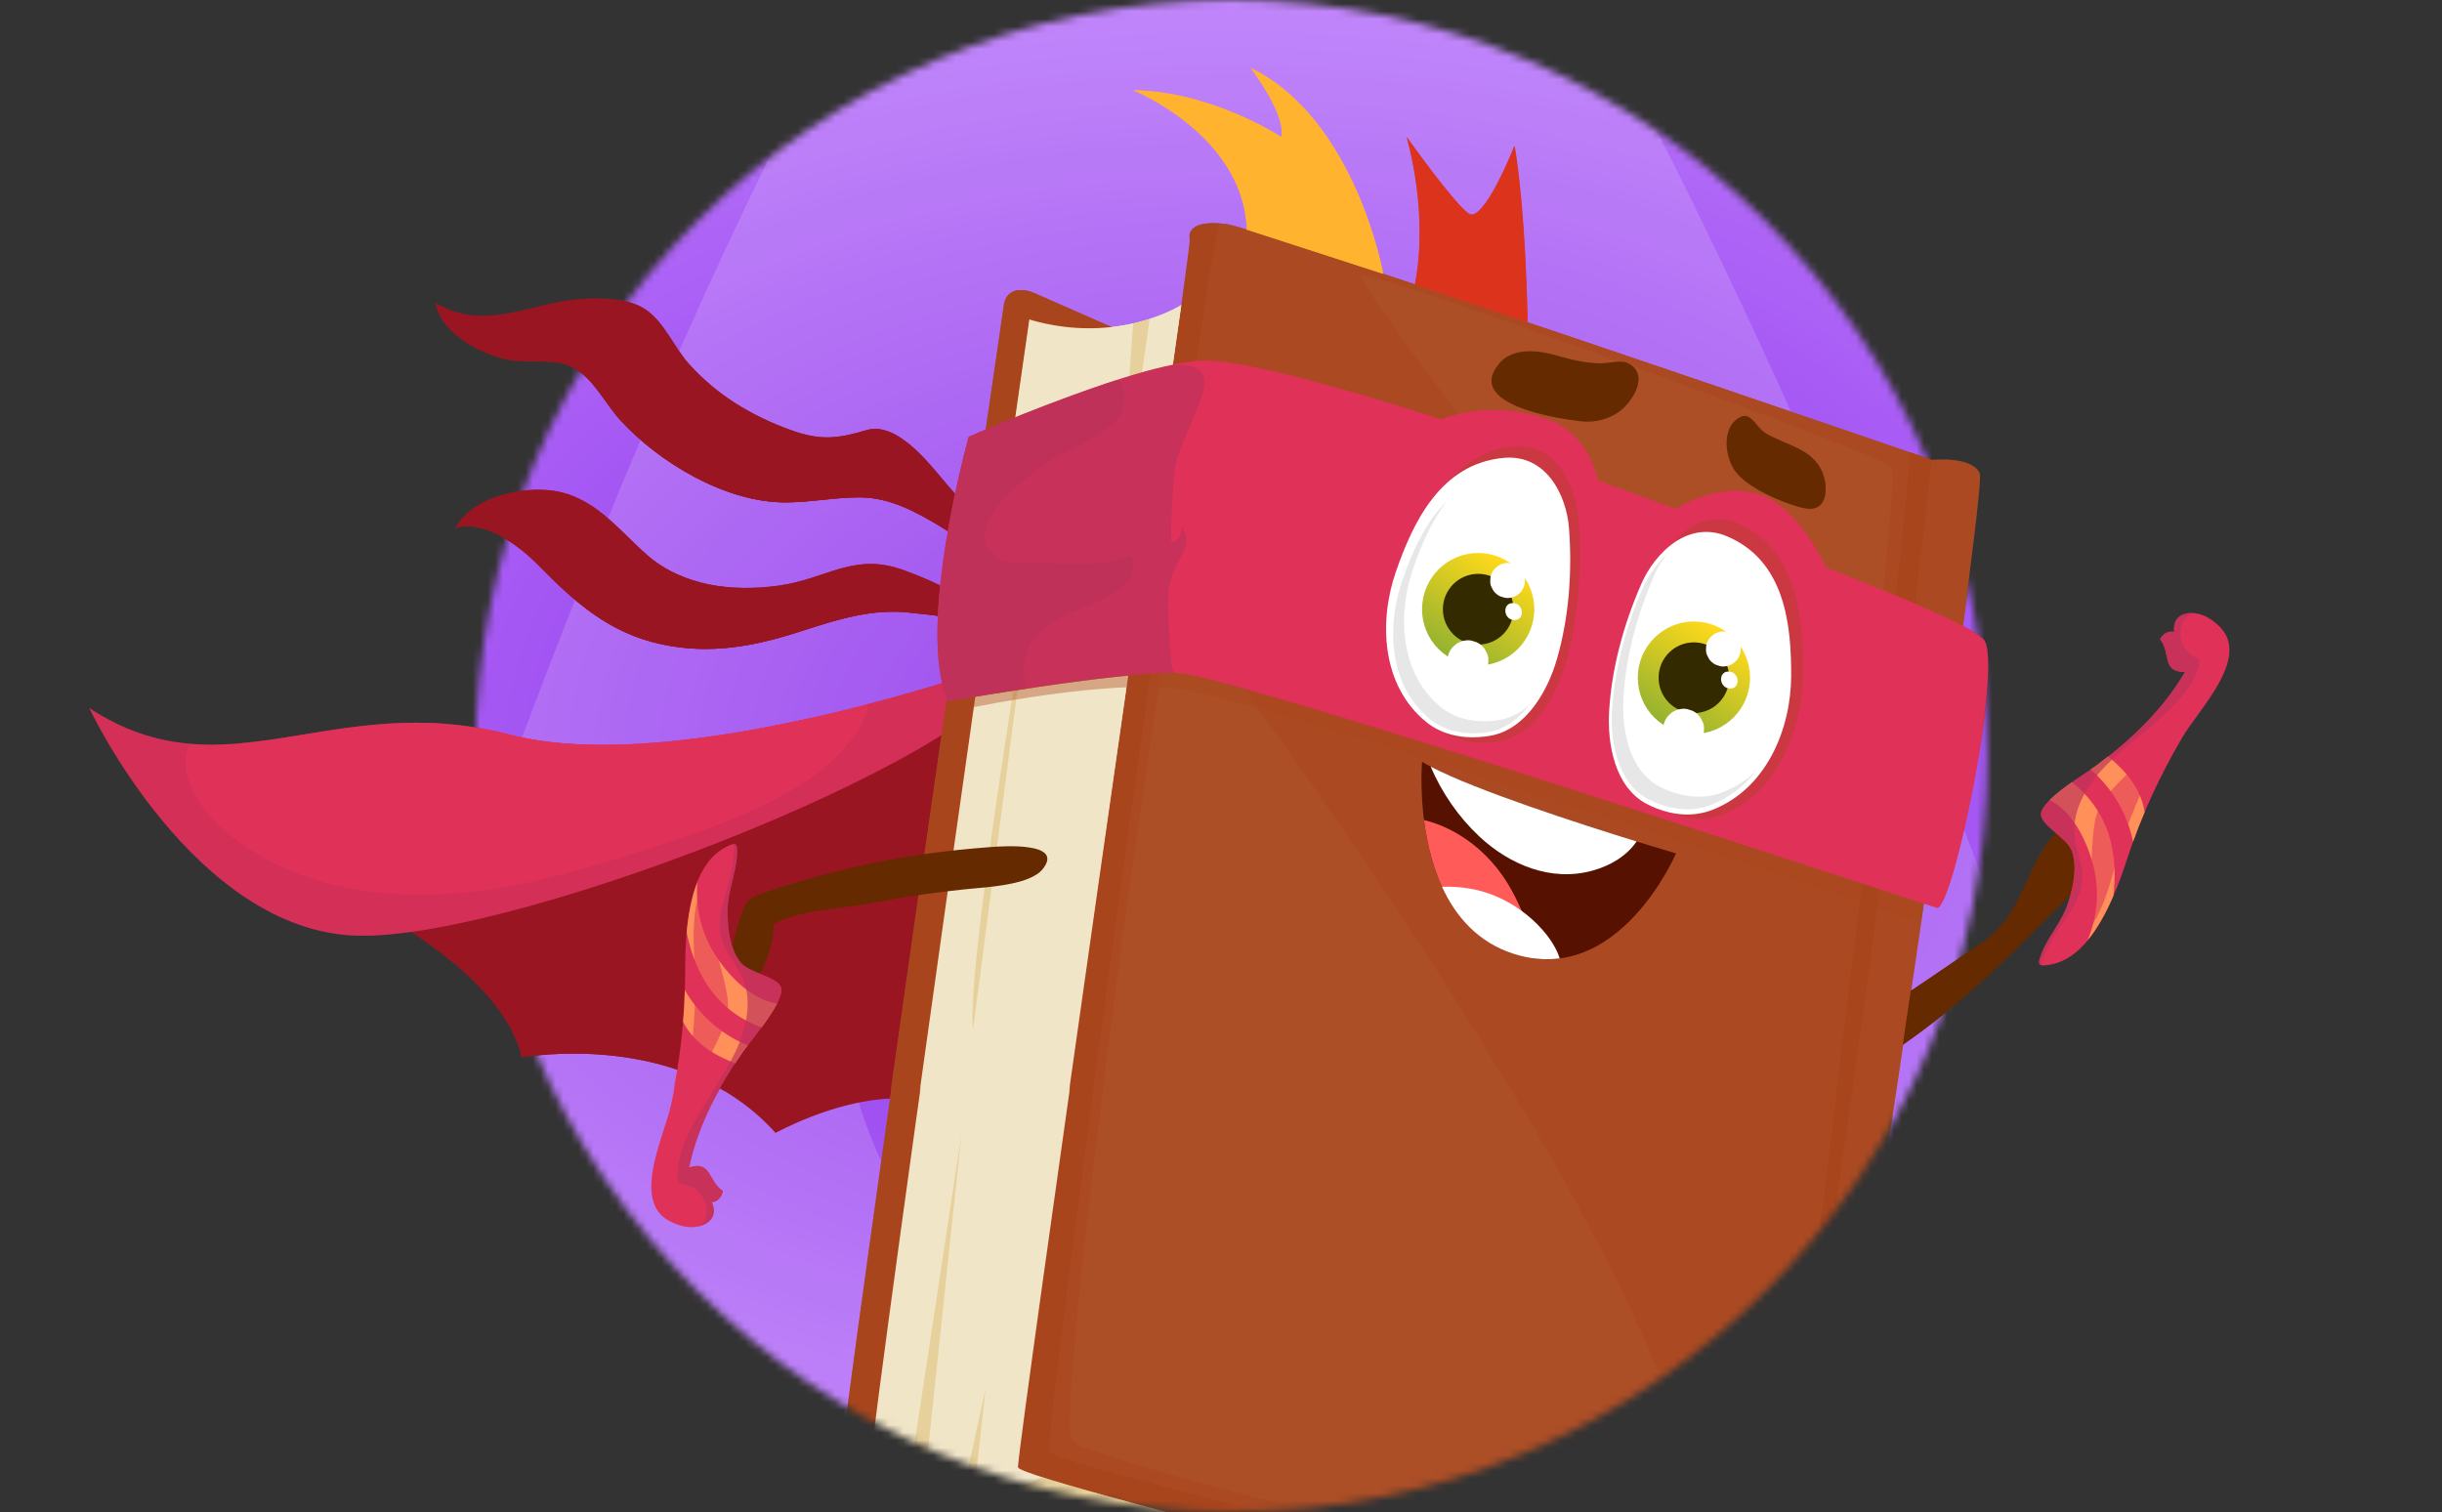 <svg width="323" height="200" viewBox="0 0 323 200" fill="none" xmlns="http://www.w3.org/2000/svg">
<rect x="0" y="0" width="323" height="200" fill="#333333" stroke="none"/>
<mask id="mask0_11_2544" style="mask-type:alpha" maskUnits="userSpaceOnUse" x="62" y="0" width="201" height="200">
<circle cx="162.883" cy="100" r="100" fill="#D9D9D9"/>
</mask>
<g mask="url(#mask0_11_2544)">
<rect x="12.883" width="300" height="200" rx="10" fill="url(#paint0_radial_11_2544)"/>
<g style="mix-blend-mode:overlay" opacity="0.15">
<path fill-rule="evenodd" clip-rule="evenodd" d="M-35.917 319.658C-10.825 210.741 56.887 -15.243 145.024 -119.743C157.916 -139.144 177.254 -123.623 183.7 -113.276C184.147 -112.558 185.028 -111.287 186.307 -109.442C203.293 -84.934 290.423 40.778 362.011 314.217C363.172 318.653 360.274 323.221 355.732 323.744C328.228 326.911 299.775 325.053 284.878 323.212C282.1 322.869 279.809 320.982 278.678 318.414C266.646 291.11 229.655 243.702 163.072 243.702C92.001 243.702 60.754 291.306 46.663 312.774C43.372 317.787 41.017 321.375 39.309 322.599C32.998 327.121 -3.98 328.679 -28.402 328.999C-33.35 329.064 -37.031 324.495 -35.917 319.658ZM163.072 182.912C191.553 182.912 214.641 159.749 214.641 131.176C214.641 102.603 191.553 79.44 163.072 79.44C134.592 79.44 111.504 102.603 111.504 131.176C111.504 159.749 134.592 182.912 163.072 182.912Z" fill="white"/>
</g>
<g style="mix-blend-mode:overlay" opacity="0.15">
<path fill-rule="evenodd" clip-rule="evenodd" d="M20.803 257.028C38.743 179.165 87.154 17.615 150.169 -57.089C159.386 -70.959 173.212 -59.863 177.821 -52.466C178.141 -51.953 178.771 -51.044 179.685 -49.725C191.829 -32.206 254.124 57.663 305.307 253.138C306.137 256.309 304.065 259.575 300.818 259.949C281.154 262.213 260.811 260.885 250.16 259.568C248.174 259.323 246.536 257.974 245.727 256.138C237.125 236.62 210.678 202.728 163.073 202.728C112.26 202.728 89.919 236.76 79.844 252.107C77.492 255.69 75.808 258.255 74.587 259.13C70.075 262.363 43.637 263.477 26.176 263.706C22.638 263.752 20.006 260.486 20.803 257.028ZM163.073 159.271C183.436 159.271 199.943 142.713 199.943 122.287C199.943 101.861 183.436 85.302 163.073 85.302C142.711 85.302 126.204 101.861 126.204 122.287C126.204 142.713 142.711 159.271 163.073 159.271Z" fill="white"/>
</g>
<path d="M43.988 116.945C70.017 114.694 114.919 97.036 125.22 92.874C125.104 93.672 124.991 94.471 124.878 95.277C124.082 100.806 123.257 106.516 122.432 112.287C122.283 113.352 122.126 114.42 121.973 115.489C121.856 116.291 121.744 117.094 121.631 117.896C121.474 118.965 121.325 120.038 121.168 121.106C121.144 121.288 121.12 121.465 121.096 121.643C120.939 122.715 120.79 123.784 120.637 124.852C120.267 127.437 119.9 130.018 119.534 132.587C119.023 136.212 118.508 139.809 118.009 143.342C117.917 143.999 117.828 144.652 117.735 145.31C110.19 145.612 102.576 149.859 102.576 149.859C90.117 135.95 69.075 139.878 69.075 139.878C65.904 126.522 42.391 117.086 43.992 116.949L43.988 116.945Z" fill="#9A1522"/>
<g style="mix-blend-mode:multiply" opacity="0.35">
<path d="M43.988 116.945C70.017 114.694 114.919 97.036 125.22 92.874C125.104 93.672 124.991 94.471 124.878 95.277C124.082 100.806 123.257 106.516 122.432 112.287C122.283 113.352 122.126 114.42 121.973 115.489C121.856 116.291 121.744 117.094 121.631 117.896C121.474 118.965 121.325 120.038 121.168 121.106C121.144 121.288 121.12 121.465 121.096 121.643C120.939 122.715 120.79 123.784 120.637 124.852C120.267 127.437 119.9 130.018 119.534 132.587C119.023 136.212 118.508 139.809 118.009 143.342C117.917 143.999 117.828 144.652 117.735 145.31C111.204 145.572 104.621 148.79 102.975 149.649C103.55 148.088 104.242 146.608 104.592 145.713C106.939 139.684 108.935 132.232 107.723 125.744C106.846 121.062 104.44 115.682 99.313 114.868C92.496 113.783 85.699 118.074 79.546 120.292C77.079 121.183 71.493 123.481 65.276 125.361C63.373 125.933 61.413 126.465 59.469 126.909C51.92 120.804 42.99 117.037 44 116.949L43.988 116.945Z" fill="#9A1522"/>
</g>
<path d="M134.75 87.043C134.75 87.043 90.777 103.25 67.425 97.169C44.081 91.084 29.891 105.504 11.883 93.668C11.883 93.668 25.747 123.292 47.457 123.768C69.171 124.248 134.275 98.367 134.75 87.043Z" fill="#E03159"/>
<g style="mix-blend-mode:multiply" opacity="0.3">
<path d="M25.195 98.378C24.531 99.688 24.431 101.088 24.821 102.547C26.044 107.173 30.044 110.484 33.96 112.875C41.336 117.387 50.286 118.718 58.797 118.262C67.425 117.803 75.671 115.5 83.852 112.883C89.771 110.988 95.739 109.141 101.325 106.37C106.681 103.713 112.295 100.059 114.697 94.313C114.87 93.894 114.846 93.502 114.697 93.176C126.226 90.18 134.75 87.038 134.75 87.038C134.275 98.362 69.171 124.243 47.457 123.763C25.747 123.283 11.883 93.664 11.883 93.664C16.495 96.692 20.857 98.003 25.191 98.374L25.195 98.378Z" fill="#B92A4F"/>
</g>
<g style="mix-blend-mode:screen" opacity="0.63">
<path d="M72.689 108.101C63.751 108.472 54.709 107.811 45.952 105.968C40.254 104.77 35.795 102.028 31.944 98.31C42.322 97.382 53.167 93.451 67.429 97.169C78.403 100.024 93.94 97.959 107.321 94.967C99.003 104.657 85.119 107.581 72.689 108.101Z" fill="#E03159"/>
</g>
<path d="M255.58 60.848C255.58 60.848 166.34 30.204 162.307 29.66C158.275 29.115 157.128 30.273 157.418 31.712C157.708 33.156 133.981 192.1 134.641 194.121C135.301 196.141 229.672 219.219 231.113 220.373C233.234 222.075 213.555 225.853 207.511 224.99C201.463 224.123 114.882 200.468 114.56 199.315C114.238 198.161 136.21 42.265 136.21 42.265C136.21 42.265 142.263 45.27 147.679 43.54L136.778 38.741C134.999 37.987 133.132 38.313 132.842 40.334C132.553 42.35 109.413 200.545 110.279 201.984C111.14 203.428 202.795 228.829 206.356 228.845C227.656 228.95 236.872 224.99 238.598 220.663C240.324 216.336 263.069 64.884 261.914 62.578C260.763 60.267 255.58 60.848 255.58 60.848Z" fill="#A9451C"/>
<path d="M156.315 40.333C156.315 40.333 148.001 45.725 136.21 42.265C136.21 42.265 113.731 198.019 114.56 199.314C115.389 200.612 181.314 219.509 207.511 224.989C214.59 226.469 235.861 222.751 231.113 220.372C225.93 217.775 136.118 196.285 134.641 194.12C134.593 191.301 156.315 40.333 156.315 40.333Z" fill="#F1E5C8"/>
<g style="mix-blend-mode:multiply" opacity="0.55">
<path d="M137.808 195.386C153.961 200.568 226.473 218.045 231.113 220.372C235.861 222.751 214.59 226.469 207.511 224.989C181.314 219.509 115.389 200.612 114.56 199.313C130.858 199.313 137.808 195.39 137.808 195.39V195.386Z" fill="#DCBF77"/>
</g>
<g style="mix-blend-mode:screen" opacity="0.29">
<path d="M138.778 192.031C137.913 190.515 159.933 31.099 161.446 29.566C161.72 29.587 162.006 29.619 162.311 29.659C166.344 30.204 255.584 60.847 255.584 60.847C255.584 60.847 260.763 60.267 261.918 62.577C263.069 64.884 240.328 216.332 238.602 220.663C238.602 220.663 235.29 218.731 205.93 210.359C176.569 201.984 139.643 193.548 138.782 192.031H138.778Z" fill="#B15631"/>
</g>
<path d="M255.58 60.847C255.58 60.847 246.59 144.213 235.837 201.044C235.837 201.044 253.302 63.972 252.57 59.815L255.58 60.847Z" fill="#A9451C"/>
<g style="mix-blend-mode:screen" opacity="0.29">
<path d="M215.567 210.358C215.567 210.358 144.645 193.595 141.868 190.659C139.096 187.723 154.251 80.751 155.402 79.597C156.553 78.444 253.568 210.439 215.567 210.358Z" fill="#B15631"/>
</g>
<g style="mix-blend-mode:multiply" opacity="0.55">
<path d="M121.985 199.015L127.16 150.128L119.723 199.172L121.985 199.015Z" fill="#DCBF77"/>
</g>
<g style="mix-blend-mode:multiply" opacity="0.55">
<path d="M128.766 198.128L130.359 183.735L127.16 198.406L128.766 198.128Z" fill="#DCBF77"/>
</g>
<g style="mix-blend-mode:multiply" opacity="0.55">
<path d="M152.118 42.177L147.776 72.962L149.945 42.774L152.118 42.177Z" fill="#DCBF77"/>
</g>
<g style="mix-blend-mode:multiply" opacity="0.55">
<path d="M128.758 136.213L136.834 74.551C136.834 74.551 127.804 127.555 128.758 136.213Z" fill="#DCBF77"/>
</g>
<path d="M202.058 42.615C202.058 42.615 201.837 27.961 200.352 19.307C200.352 19.307 196.28 29.691 194.259 28.247C192.243 26.803 186.102 18.149 186.102 18.149C186.102 18.149 189.076 27.965 187.209 37.627L202.058 42.615Z" fill="#DC331D"/>
<path d="M182.959 36.212C182.959 36.212 179.293 15.714 165.474 9C165.474 9 170.13 15.033 169.551 18.15C169.551 18.15 160.319 12.081 149.945 11.944C149.945 11.944 164.496 17.807 164.983 30.381L182.959 36.208V36.212Z" fill="#FFB32E"/>
<g style="mix-blend-mode:multiply" opacity="0.54">
<path d="M187.821 30.163C188.609 31.812 189.575 33.365 190.811 34.667C192.859 36.821 195.998 37.793 198.497 35.764C200.304 34.296 201.092 31.889 201.479 29.542C201.962 36.317 202.058 42.616 202.058 42.616L187.209 37.627C187.7 35.087 187.857 32.542 187.821 30.163Z" fill="#DC331D"/>
</g>
<g style="mix-blend-mode:multiply" opacity="0.54">
<path d="M168.678 30.461C171.768 32.09 176.589 33.437 178.577 29.429C179.446 27.674 179.273 25.634 178.782 23.787C181.901 30.3 182.959 36.208 182.959 36.208L164.983 30.38C164.951 29.558 164.855 28.767 164.714 28.001C165.993 28.9 167.305 29.739 168.678 30.461Z" fill="#FFB32E"/>
</g>
<g style="mix-blend-mode:screen" opacity="0.29">
<path d="M244.642 114.502C246.01 104.396 251.266 63.586 250.256 61.856C249.246 60.126 182.271 35.963 180.11 36.366C177.953 36.77 243.676 121.643 244.642 114.502Z" fill="#B15631"/>
</g>
<g style="mix-blend-mode:multiply" opacity="0.56">
<path d="M110.279 201.984C109.413 200.54 132.552 42.35 132.842 40.334C133.055 38.826 134.146 38.265 135.426 38.386C132.895 55.182 116.42 164.663 112.44 201.045C112.44 201.045 146.987 213.231 206.143 226.861C206.143 226.861 228.34 227.785 233.777 222.849C239.21 217.913 239.499 216.36 239.499 216.36C239.061 218.78 238.747 220.284 238.598 220.663C236.872 224.99 227.66 228.95 206.356 228.845C202.795 228.829 111.14 203.424 110.279 201.984Z" fill="#A9451C"/>
</g>
<path d="M61.586 68.119C61.063 68.635 60.62 69.22 60.278 69.869C64.161 68.675 68.753 72.216 71.26 74.768C76.057 79.652 80.628 83.769 87.622 85.245C94.057 86.6 99.864 85.483 106.029 83.479C110.745 81.947 115.498 80.434 120.516 81.051C122.347 81.277 124.263 81.374 126.045 81.821C127.389 82.156 131.631 83.33 132.343 84.58C129.474 79.543 124.83 77.442 119.8 75.51C113.051 72.918 109.498 76.579 103.003 77.47C96.934 78.305 90.274 77.547 85.546 73.373C81.63 69.913 78.435 65.498 72.858 64.873C69.341 64.481 64.363 65.376 61.59 68.123L61.586 68.119Z" fill="#9A1522"/>
<path d="M133.333 74.91C132.243 70.994 127.957 67.268 125.414 64.272C122.894 61.3 118.677 55.691 114.629 56.9C110.939 58.001 108.637 58.324 104.693 56.912C99.462 55.037 94.802 52.243 91.099 48.085C89.188 45.936 87.884 42.673 85.506 41.004C83.284 39.439 79.715 39.367 77.151 39.52C70.274 39.939 64.411 43.98 57.678 40.108C58.419 44.185 63.892 46.988 67.469 47.621C69.948 48.061 73.32 47.42 75.578 48.476C78.419 49.799 80.057 53.347 82.061 55.541C87.272 61.255 96.065 66.457 103.888 66.457C107.2 66.457 110.427 65.788 113.735 65.788C117.756 65.788 121.313 67.752 124.657 69.784C127.47 71.49 130.086 74.652 133.426 75.273C133.398 75.152 133.365 75.035 133.333 74.914V74.91Z" fill="#9A1522"/>
<g style="mix-blend-mode:multiply" opacity="0.66">
<path d="M57.678 40.105C58.91 40.818 60.113 41.258 61.3 41.508C61.542 42.488 61.835 43.456 62.624 44.161C65.972 47.182 72.435 44.399 76.499 45.383C78.801 45.944 80.25 47.037 82.624 46.323C84.653 45.714 86.27 44.234 85.107 42.072C86.962 43.137 88.793 45.049 89.16 47.145C85.86 46.512 84.343 50.787 84.995 53.344C86.677 59.969 97.127 64.171 103.216 64.683C108.427 65.119 113.228 63.776 118.383 64.651C124.468 65.683 122.323 62.114 120.202 58.691C122.23 60.34 124.057 62.679 125.406 64.268C127.949 67.264 132.235 70.99 133.325 74.906C133.357 75.027 133.389 75.144 133.418 75.265C130.078 74.644 127.462 71.482 124.649 69.776C121.305 67.744 117.751 65.784 113.727 65.78C110.419 65.78 107.188 66.445 103.88 66.45C96.053 66.45 87.264 61.252 82.053 55.533C80.049 53.34 78.411 49.791 75.57 48.468C73.312 47.412 69.94 48.057 67.461 47.613C63.884 46.976 58.415 44.178 57.67 40.101L57.678 40.105Z" fill="#9A1522"/>
</g>
<g style="mix-blend-mode:multiply" opacity="0.66">
<path d="M60.282 69.869C60.35 69.74 60.423 69.611 60.503 69.486C64.6 66.026 71.654 70.034 75.393 72.93C77.264 74.377 78.886 75.212 79.747 72.301C80.274 70.518 79.441 68.611 78.182 66.853C80.874 68.607 83.071 71.18 85.554 73.373C87.614 75.196 90.049 76.365 92.636 77.039C92.5 77.809 91.683 77.858 91.144 78.39C88.166 81.358 88.262 83.354 93.18 83.967C100.194 84.842 105.558 81.563 112.266 80.067C113.868 79.708 119.784 79.757 120.754 78.337C121.325 77.499 121.035 76.575 120.395 75.74C125.2 77.612 129.599 79.741 132.351 84.584C131.635 83.33 127.393 82.156 126.053 81.822C124.271 81.374 122.355 81.277 120.524 81.051C115.51 80.434 110.753 81.947 106.037 83.479C99.872 85.483 94.069 86.6 87.63 85.241C80.636 83.765 76.065 79.648 71.268 74.764C68.761 72.212 64.169 68.671 60.286 69.865L60.282 69.869Z" fill="#9A1522"/>
</g>
<path d="M256.292 120.096C258.594 119.233 264.642 88.944 262.626 84.903C262.051 82.883 241.612 75.092 241.612 75.092C241.612 75.092 237.87 66.728 232.401 65.285C226.936 63.841 221.749 67.305 221.749 67.305L211.386 63.555C211.386 63.555 210.469 57.506 204.767 55.477C196.992 52.715 190.662 55.477 190.662 55.477C190.662 55.477 167.917 47.977 159.861 47.691C151.8 47.4 128.194 57.788 128.194 57.788C128.194 57.788 121.144 82.956 125.458 92.763C125.458 92.763 149.213 88.613 156.118 89.049C163.028 89.484 256.296 120.096 256.296 120.096H256.292Z" fill="#E03159"/>
<path d="M209.004 55.7C210.706 55.901 212.408 55.639 214.014 54.595C215.853 53.397 218.497 49.489 215.258 47.985C214.437 47.606 212.658 48.074 211.789 48.062C209.712 48.034 207.853 47.566 205.881 47.001C203.596 46.348 200.292 45.92 198.473 47.973C193.559 53.51 206.135 55.369 209.008 55.7H209.004Z" fill="#662A00"/>
<path d="M239.089 67.272C241.95 67.619 241.882 64.118 241.02 62.259C239.664 59.32 236.256 58.868 233.713 57.364C232.207 56.473 231.737 54.392 230.187 55.211C227.712 56.521 228.199 60.521 229.66 62.425C231.274 64.534 235.696 66.465 238.191 67.094C238.493 67.171 238.795 67.236 239.089 67.272Z" fill="#662A00"/>
<g style="mix-blend-mode:multiply" opacity="0.37">
<path d="M220.815 107.49C220.344 107.296 219.881 107.075 219.435 106.821C215.169 104.429 214.244 98.288 214.485 93.88C214.815 87.771 216.417 81.577 218.755 75.931C220.57 71.547 224.948 66.971 230.095 69.281C237.741 72.709 238.598 81.689 238.562 88.924C238.525 96.271 235.334 104.736 228.079 107.692C225.704 108.659 223.129 108.434 220.815 107.486V107.49Z" fill="#A9451C"/>
</g>
<g style="mix-blend-mode:multiply" opacity="0.37">
<path d="M196.976 98.221C197.483 98.185 197.994 98.121 198.493 98.028C203.298 97.112 206.115 91.576 207.278 87.317C208.891 81.418 209.326 75.034 208.891 68.937C208.553 64.207 205.841 58.472 200.231 59.037C191.897 59.863 188.247 68.11 185.994 74.986C183.712 81.966 184.07 91.011 190.018 96.112C191.966 97.782 194.477 98.391 196.972 98.221H196.976Z" fill="#A9451C"/>
</g>
<path d="M219.229 106.956C218.759 106.774 218.296 106.564 217.849 106.327C213.584 104.072 212.658 98.281 212.895 94.128C213.229 88.369 214.831 82.53 217.169 77.211C218.984 73.082 223.366 68.767 228.505 70.945C236.155 74.175 237.012 82.639 236.976 89.458C236.94 96.386 233.745 104.363 226.489 107.149C224.115 108.061 221.539 107.851 219.229 106.956Z" fill="white"/>
<path d="M195.68 97.5C196.187 97.468 196.698 97.407 197.201 97.319C202.002 96.456 204.819 91.238 205.982 87.225C207.596 81.66 208.03 75.644 207.596 69.901C207.258 65.441 204.545 60.041 198.936 60.566C190.601 61.348 186.951 69.119 184.702 75.599C182.416 82.18 182.774 90.705 188.722 95.516C190.67 97.093 193.181 97.662 195.676 97.504L195.68 97.5Z" fill="white"/>
<path d="M213.286 93.976C213.604 88.443 215.145 82.834 217.386 77.721C218.071 76.164 219.137 74.587 220.477 73.361C219.833 74.22 219.294 75.14 218.887 76.059C216.646 81.168 215.105 86.778 214.787 92.311C214.557 96.299 215.443 101.868 219.543 104.029C219.974 104.255 220.417 104.457 220.871 104.634C223.097 105.493 225.568 105.695 227.849 104.82C229.584 104.154 231.077 103.178 232.34 101.985C230.807 103.932 228.827 105.529 226.344 106.481C224.063 107.36 221.588 107.154 219.366 106.3C218.912 106.126 218.469 105.92 218.038 105.695C213.938 103.529 213.048 97.964 213.282 93.976H213.286Z" fill="#E7E7E7"/>
<path d="M185.535 76.809C186.799 73.171 188.541 69.09 191.451 66.3C189.378 68.929 188.018 72.224 186.976 75.216C184.871 81.277 185.201 89.124 190.678 93.556C192.469 95.004 194.787 95.528 197.08 95.387C197.551 95.359 198.018 95.298 198.481 95.218C199.99 94.947 201.282 94.201 202.376 93.197C201.036 94.984 199.274 96.407 197.04 96.81C196.573 96.895 196.107 96.951 195.636 96.98C193.342 97.125 191.028 96.597 189.233 95.149C183.752 90.721 183.426 82.87 185.531 76.809H185.535Z" fill="#E7E7E7"/>
<path d="M216.69 89.645C216.69 93.754 220.014 97.081 224.111 97.081C228.207 97.081 231.535 93.754 231.535 89.645C231.535 85.536 228.211 82.209 224.111 82.209C220.01 82.209 216.69 85.54 216.69 89.645Z" fill="url(#paint1_linear_11_2544)"/>
<path d="M219.443 89.647C219.443 92.231 221.535 94.324 224.111 94.324C226.686 94.324 228.779 92.231 228.779 89.647C228.779 87.062 226.69 84.969 224.111 84.969C221.531 84.969 219.443 87.062 219.443 89.647Z" fill="#332A00"/>
<path d="M225.737 85.439C225.809 85.028 225.978 84.665 226.248 84.346C226.397 84.213 226.537 84.08 226.686 83.947C227.02 83.717 227.387 83.58 227.789 83.54C228.111 83.499 228.413 83.54 228.702 83.66C229.004 83.725 229.27 83.866 229.499 84.076C229.741 84.265 229.918 84.499 230.034 84.778C230.195 85.032 230.288 85.314 230.304 85.62L230.28 86.241C230.207 86.653 230.038 87.02 229.769 87.338C229.62 87.471 229.479 87.604 229.33 87.737C228.996 87.971 228.63 88.104 228.224 88.145C227.906 88.185 227.6 88.145 227.314 88.028C227.012 87.959 226.747 87.822 226.517 87.608C226.276 87.419 226.103 87.185 225.982 86.907C225.821 86.653 225.729 86.37 225.712 86.06C225.721 85.854 225.729 85.649 225.737 85.443V85.439Z" fill="white"/>
<path d="M228.694 88.827C230.135 88.827 230.36 91.077 228.908 91.077C227.455 91.077 227.242 88.827 228.694 88.827Z" fill="white"/>
<path d="M220.079 96C220.167 95.52 220.368 95.089 220.682 94.714C220.855 94.561 221.024 94.403 221.193 94.246C221.588 93.972 222.022 93.815 222.493 93.766C222.867 93.718 223.226 93.766 223.568 93.907C223.922 93.988 224.232 94.149 224.505 94.399C224.787 94.625 224.996 94.899 225.137 95.222C225.326 95.52 225.431 95.851 225.451 96.214C225.443 96.456 225.435 96.702 225.423 96.944C225.338 97.428 225.137 97.855 224.819 98.23C224.65 98.388 224.477 98.545 224.304 98.698C223.91 98.972 223.479 99.134 223.004 99.178C222.63 99.226 222.272 99.182 221.93 99.037C221.576 98.96 221.262 98.795 220.992 98.545C220.71 98.323 220.501 98.049 220.364 97.722C220.175 97.42 220.067 97.089 220.046 96.726C220.054 96.484 220.067 96.238 220.075 95.996L220.079 96Z" fill="white"/>
<path d="M188.155 80.588C188.155 84.693 191.479 88.024 195.575 88.024C199.672 88.024 203 84.693 203 80.588C203 76.482 199.676 73.147 195.575 73.147C191.475 73.147 188.155 76.478 188.155 80.588Z" fill="url(#paint2_linear_11_2544)"/>
<path d="M190.911 80.588C190.911 83.169 193 85.266 195.579 85.266C198.159 85.266 200.251 83.173 200.251 80.588C200.251 78.003 198.159 75.906 195.579 75.906C193 75.906 190.911 78.003 190.911 80.588Z" fill="#332A00"/>
<path d="M197.201 76.382C197.273 75.971 197.442 75.604 197.712 75.285C197.857 75.156 198.002 75.023 198.151 74.89C198.481 74.656 198.851 74.523 199.257 74.483C199.575 74.443 199.881 74.483 200.167 74.604C200.469 74.668 200.734 74.809 200.964 75.023C201.205 75.213 201.382 75.447 201.499 75.721C201.66 75.979 201.752 76.257 201.768 76.568L201.744 77.189C201.668 77.6 201.499 77.963 201.233 78.286C201.088 78.419 200.943 78.548 200.795 78.681C200.461 78.911 200.094 79.052 199.688 79.088C199.37 79.128 199.064 79.088 198.774 78.967C198.473 78.903 198.207 78.761 197.978 78.548C197.736 78.358 197.559 78.124 197.442 77.85C197.281 77.592 197.189 77.314 197.173 77.003C197.177 76.798 197.189 76.588 197.197 76.382H197.201Z" fill="white"/>
<path d="M200.159 79.769C201.603 79.769 201.825 82.02 200.372 82.02C198.919 82.02 198.706 79.769 200.159 79.769Z" fill="white"/>
<path d="M191.547 86.943C191.636 86.459 191.837 86.031 192.151 85.656C192.32 85.499 192.493 85.346 192.666 85.189C193.056 84.914 193.491 84.753 193.966 84.709C194.34 84.66 194.698 84.709 195.04 84.85C195.394 84.926 195.704 85.092 195.978 85.342C196.259 85.564 196.469 85.838 196.609 86.164C196.799 86.467 196.903 86.797 196.927 87.16C196.915 87.402 196.907 87.648 196.899 87.89C196.811 88.374 196.609 88.802 196.296 89.181C196.127 89.338 195.954 89.491 195.78 89.649C195.39 89.923 194.956 90.08 194.481 90.128C194.102 90.177 193.748 90.128 193.406 89.987C193.052 89.907 192.742 89.745 192.469 89.495C192.187 89.269 191.978 88.999 191.837 88.673C191.648 88.374 191.539 88.04 191.519 87.677C191.531 87.435 191.539 87.193 191.547 86.947V86.943Z" fill="white"/>
<g style="mix-blend-mode:multiply" opacity="0.5">
<path d="M198.469 47.968C198.758 47.642 199.092 47.384 199.447 47.17C199.418 47.505 199.435 47.872 199.535 48.283C199.97 50.049 201.656 51.053 203.217 51.682C204.903 52.364 206.763 52.67 208.573 52.783C210.183 52.88 211.825 52.791 213.241 51.944C214.191 51.372 215.173 50.501 215.463 49.388C215.584 48.928 215.563 48.501 215.463 48.097C218.364 49.674 215.813 53.42 214.018 54.59C212.413 55.634 210.71 55.896 209.008 55.695C206.139 55.36 193.559 53.505 198.473 47.968H198.469Z" fill="#662A00"/>
</g>
<g style="mix-blend-mode:multiply" opacity="0.5">
<path d="M230.187 55.206C230.546 55.017 230.843 54.989 231.117 55.061C231.073 55.069 231.028 55.069 230.984 55.085C229.982 55.38 229.278 56.271 229.318 57.336C229.358 58.432 229.95 59.449 230.566 60.32C231.25 61.288 232.047 62.126 232.944 62.892C234.075 63.856 235.278 64.731 236.654 65.296C237.994 65.848 239.624 65.824 240.61 64.602C240.992 64.13 241.206 63.594 241.306 63.046C241.849 64.957 241.584 67.574 239.089 67.272C238.795 67.236 238.493 67.171 238.191 67.094C235.692 66.465 231.274 64.53 229.66 62.425C228.199 60.521 227.717 56.517 230.187 55.21V55.206Z" fill="#662A00"/>
</g>
<path d="M221.745 112.885C221.745 112.885 195.426 105.155 188.155 100.771C188.155 100.771 186.34 121.701 200.264 126.165C214.187 130.629 221.745 112.885 221.745 112.885Z" fill="#561100"/>
<path d="M210.698 115.163C205.233 116.676 199.744 114.397 195.732 110.647C192.98 108.074 190.787 104.884 189.294 101.404C195.314 104.55 209 108.973 216.533 111.304C215.185 113.276 213.016 114.522 210.698 115.163Z" fill="white"/>
<path d="M199.511 116.913C200.811 119.05 201.829 121.478 202.529 123.873C202.803 124.809 203.028 125.793 203.113 126.781C202.195 126.672 201.249 126.478 200.268 126.164C191.933 123.494 189.241 114.925 188.416 108.473C193.056 109.614 197.044 112.852 199.511 116.913Z" fill="#FF5B59"/>
<path d="M197.885 118.535C200.211 119.515 202.348 121.043 204.026 122.926C204.98 123.999 205.909 125.338 206.364 126.774C204.493 127.015 202.457 126.866 200.263 126.161C195.499 124.636 192.581 121.18 190.799 117.301C193.205 117.216 195.612 117.579 197.881 118.531L197.885 118.535Z" fill="white"/>
<g style="mix-blend-mode:multiply" opacity="0.65">
<path d="M128.186 57.788C132.754 55.78 137.406 53.937 142.09 52.231C145.631 50.945 149.217 49.695 152.879 48.783C155.539 48.118 160.609 47.32 159.1 52.139C158.018 55.566 156.11 58.623 155.43 62.135C155.289 62.865 154.718 71.854 155.064 71.761C156.026 71.507 156.456 70.664 156.319 69.696C157.828 71.551 156.412 73.237 155.575 74.923C154.259 77.56 154.565 79.955 154.669 82.774C154.698 83.492 154.903 89.021 155.434 89.029C147.772 88.871 125.454 92.771 125.454 92.771C121.14 82.964 128.19 57.796 128.19 57.796L128.186 57.788Z" fill="#BB3159"/>
</g>
<g style="mix-blend-mode:multiply" opacity="0.65">
<path d="M128.186 57.786C132.754 55.778 137.406 53.935 142.09 52.229C143.877 51.58 145.679 50.939 147.494 50.346C149.052 49.838 148.842 53.657 148.585 54.246C147.897 55.839 146.05 57.016 144.669 57.923C142.416 59.399 139.985 60.077 137.768 61.702C135.188 63.597 126.452 70.533 132.235 73.832C133.679 74.655 135.784 74.332 137.305 74.405C141.559 74.614 145.683 74.953 149.647 73.522C151.325 77.752 145.506 79.413 142.677 80.631C138.045 82.623 134.13 85.345 135.909 91.071C130.114 91.938 125.45 92.753 125.45 92.753C121.136 82.946 128.186 57.778 128.186 57.778V57.786Z" fill="#BB3159"/>
</g>
<g style="mix-blend-mode:screen" opacity="0.47">
<path d="M160.054 58.678C161.076 54.734 163.716 50.738 166.215 48.943C166.327 48.858 166.456 48.782 166.573 48.701C176.505 50.81 190.658 55.48 190.658 55.48C190.658 55.48 196.992 52.718 204.763 55.48C207.205 56.347 208.763 57.952 209.753 59.5C208.388 58.242 206.698 57.282 205.008 56.597C202.066 55.403 198.891 55.024 195.772 55.637C183.829 57.98 179.877 70.501 180.022 81.24C179.036 78.72 178.533 75.663 178.525 72.973C178.525 72.618 166.412 69.739 164.987 68.941C161.056 66.731 158.871 63.263 160.054 58.682V58.678Z" fill="#E03159"/>
<path d="M232.401 65.288C237.87 66.731 241.612 75.095 241.612 75.095C241.612 75.095 262.051 82.886 262.626 84.906C263.721 87.092 262.445 96.988 260.679 105.735C256.059 105.678 250.24 103.694 246.574 100.96C244.759 103.013 240.578 104.44 237.89 104.614C238.678 104.561 240.847 98.23 241.145 97.363C242.091 94.641 242.517 91.947 242.449 89.076C242.308 83.217 240.799 77.091 237.282 72.329C235.314 69.659 232.759 67.53 229.608 66.437C228.211 65.949 226.759 65.719 225.298 65.675C227.246 65.038 229.781 64.602 232.401 65.292V65.288Z" fill="#E03159"/>
</g>
<g style="mix-blend-mode:multiply" opacity="0.39">
<path d="M254.393 120.096L254.103 122.088C254.103 122.088 166.774 92.307 155.808 91.077C144.846 89.851 125.011 94.323 125.011 94.323L125.45 92.763C125.45 92.763 147.772 88.408 156.11 89.049C164.448 89.694 250.2 117.829 254.389 120.096H254.393Z" fill="#A9451C"/>
</g>
<path d="M252.787 131.066C255.958 128.965 259.085 126.763 262.196 124.707C266.912 121.577 267.729 116.303 270.554 111.907C271.785 109.996 274.457 108.5 276.212 107.141C278.433 105.423 281.729 101.814 284.381 100.995C284.582 105.161 281.604 109.77 278.043 113.924C275.013 117.468 271.556 120.674 269.29 122.989C263.882 128.518 258.091 133.752 251.737 138.18C252.091 135.8 252.441 133.425 252.791 131.066H252.787Z" fill="#662A00"/>
<path d="M95.953 128.079C96.194 127.393 96.435 126.712 96.665 126.022C97.305 124.139 97.755 120.695 99.031 119.187C99.554 118.57 100.52 118.308 101.264 118.033C102.52 117.57 103.82 117.203 105.103 116.816C107.679 116.037 110.267 115.348 112.886 114.735C118.979 113.311 124.939 112.497 131.148 112.041C132.79 111.92 140.955 111.355 137.929 115.017C136.416 116.844 131.703 117.267 129.571 117.457C124.625 117.892 119.703 118.61 114.826 119.55C111.027 120.28 105.759 120.344 102.379 122.256C102.347 129.2 96.061 135.212 92.387 140.644C91.115 139.192 92.983 136.164 93.703 134.236C94.472 132.188 95.228 130.143 95.957 128.083L95.953 128.079Z" fill="#662A00"/>
<path d="M90.681 129.006C90.681 134.773 89.977 140.531 88.757 146.157C87.96 149.855 84.395 157.025 87.22 160.468C87.993 161.408 89.421 162.025 90.6 162.251C92.657 162.638 95.293 161.529 94.154 159.041C94.963 158.928 95.478 158.355 95.61 157.525C93.623 156.222 94.154 153.48 91.144 154.42C92.331 148.871 94.995 143.878 98.331 139.1C99.252 137.789 103.892 132.474 103.381 130.643C102.975 129.2 99.051 128.692 97.977 127.268C96.58 125.433 96.327 122.917 96.294 120.687C96.258 117.993 97.413 115.602 97.542 113.122C97.631 111.501 97.466 111.271 95.848 112.17C90.818 114.973 90.681 124.203 90.685 129.002L90.681 129.006Z" fill="#E03159"/>
<path d="M93.296 129.78C92.105 127.796 91.341 125.599 90.886 123.332C91.091 121.078 91.498 118.715 92.299 116.687C92.045 119.973 92.753 123.28 94.58 126.183C96.351 128.986 99.357 132.216 102.838 132.744C102.335 133.728 101.558 134.853 100.79 135.898C97.647 134.777 95.035 132.68 93.3 129.78H93.296Z" fill="#FF9059"/>
<path d="M97.301 140.632C95.341 139.89 93.518 138.918 92.101 137.478C91.888 137.26 91.679 137.035 91.482 136.797C91.453 136.764 91.224 136.462 91.256 136.514C91.192 136.426 91.127 136.337 91.063 136.248C90.826 135.901 90.616 135.547 90.411 135.18C90.528 133.768 90.608 132.357 90.645 130.941C90.741 131.103 90.822 131.268 90.918 131.429C92.842 134.551 95.63 136.894 98.954 138.285C98.685 138.628 98.464 138.914 98.327 139.107C97.973 139.616 97.631 140.128 97.297 140.64L97.301 140.632Z" fill="#FF9059"/>
<g style="mix-blend-mode:multiply" opacity="0.65">
<path d="M92.162 157.428C91.558 156.94 90.729 156.674 89.948 156.622C89.86 156.493 89.755 156.331 89.743 156.299C89.651 156.106 89.63 155.952 89.626 155.666C89.602 151.936 91.655 148.613 93.558 145.556C95.546 142.367 97.86 139.084 98.661 135.342C99.043 133.559 99.12 131.543 98.456 129.813C97.675 127.773 96.033 126.115 95.454 124.002C94.882 121.909 95.635 119.643 96.21 117.631C96.777 115.647 97.236 113.695 97.12 111.654C97.55 111.646 97.598 112.118 97.542 113.126C97.413 115.606 96.258 117.998 96.294 120.691C96.327 122.917 96.576 125.434 97.977 127.273C99.055 128.692 102.975 129.204 103.381 130.648C103.896 132.479 99.252 137.79 98.331 139.104C94.995 143.887 92.331 148.875 91.144 154.424C94.154 153.484 93.623 156.227 95.61 157.529C95.478 158.36 94.966 158.932 94.154 159.045C94.983 160.86 93.808 161.937 92.306 162.239C94.178 161.275 93.606 158.602 92.162 157.432V157.428Z" fill="#BB3159"/>
</g>
<g style="mix-blend-mode:screen" opacity="0.55">
<path d="M90.286 147.081C91.602 145.452 91.397 140.024 91.606 137.939C91.908 134.931 92.121 131.91 92.001 128.91C91.82 124.523 91.144 118.857 94.154 115.199C92.355 121.478 95.349 125.942 96.262 131.789C96.737 134.846 95.156 137.1 93.957 139.75C92.89 142.113 91.872 145.121 90.286 147.085V147.081Z" fill="#E03159"/>
</g>
</g>
<mask id="mask1_11_2544" style="mask-type:alpha" maskUnits="userSpaceOnUse" x="0" y="0" width="323" height="144">
<rect x="0.883" width="322" height="144" fill="#D9D9D9"/>
</mask>
<g mask="url(#mask1_11_2544)">
<path d="M43.926 116.945C69.954 114.694 114.856 97.036 125.158 92.874C125.042 93.672 124.929 94.471 124.816 95.277C124.019 100.806 123.195 106.516 122.37 112.287C122.221 113.352 122.064 114.42 121.911 115.489C121.794 116.291 121.681 117.094 121.569 117.896C121.412 118.965 121.263 120.038 121.106 121.106C121.082 121.288 121.058 121.465 121.034 121.643C120.877 122.715 120.728 123.784 120.575 124.852C120.205 127.437 119.838 130.018 119.472 132.587C118.961 136.212 118.446 139.809 117.947 143.342C117.854 143.999 117.766 144.652 117.673 145.31C110.128 145.612 102.514 149.859 102.514 149.859C90.055 135.95 69.013 139.878 69.013 139.878C65.842 126.522 42.328 117.086 43.93 116.949L43.926 116.945Z" fill="#9A1522"/>
<g style="mix-blend-mode:multiply" opacity="0.35">
<path d="M43.926 116.945C69.954 114.694 114.856 97.036 125.158 92.874C125.042 93.672 124.929 94.471 124.816 95.277C124.019 100.806 123.195 106.516 122.37 112.287C122.221 113.352 122.064 114.42 121.911 115.489C121.794 116.291 121.681 117.094 121.569 117.896C121.412 118.965 121.263 120.038 121.106 121.106C121.082 121.288 121.058 121.465 121.034 121.643C120.877 122.715 120.728 123.784 120.575 124.852C120.205 127.437 119.838 130.018 119.472 132.587C118.961 136.212 118.446 139.809 117.947 143.342C117.854 143.999 117.766 144.652 117.673 145.31C111.142 145.572 104.559 148.79 102.913 149.649C103.488 148.088 104.18 146.608 104.53 145.713C106.876 139.684 108.872 132.232 107.661 125.744C106.784 121.062 104.377 115.682 99.251 114.868C92.434 113.783 85.637 118.074 79.484 120.292C77.017 121.183 71.431 123.481 65.214 125.361C63.311 125.933 61.351 126.465 59.407 126.909C51.858 120.804 42.928 117.037 43.938 116.949L43.926 116.945Z" fill="#9A1522"/>
</g>
<path d="M134.688 87.043C134.688 87.043 90.715 103.25 67.363 97.169C44.019 91.084 29.829 105.504 11.821 93.668C11.821 93.668 25.684 123.292 47.395 123.768C69.109 124.248 134.213 98.367 134.688 87.043Z" fill="#E03159"/>
<g style="mix-blend-mode:multiply" opacity="0.3">
<path d="M25.133 98.378C24.469 99.688 24.369 101.088 24.759 102.547C25.982 107.173 29.982 110.484 33.898 112.875C41.274 117.387 50.224 118.718 58.735 118.262C67.363 117.803 75.609 115.5 83.79 112.883C89.709 110.988 95.677 109.141 101.263 106.37C106.619 103.713 112.233 100.059 114.635 94.313C114.808 93.894 114.784 93.502 114.635 93.176C126.164 90.18 134.688 87.038 134.688 87.038C134.213 98.362 69.109 124.243 47.395 123.763C25.684 123.283 11.821 93.664 11.821 93.664C16.433 96.692 20.795 98.003 25.129 98.374L25.133 98.378Z" fill="#B92A4F"/>
</g>
<g style="mix-blend-mode:screen" opacity="0.63">
<path d="M72.627 108.101C63.689 108.472 54.647 107.811 45.89 105.968C40.192 104.77 35.733 102.028 31.882 98.31C42.26 97.382 53.105 93.451 67.367 97.169C78.341 100.024 93.878 97.959 107.259 94.967C98.941 104.657 85.057 107.581 72.627 108.101Z" fill="#E03159"/>
</g>
<path d="M255.518 60.848C255.518 60.848 166.277 30.204 162.245 29.66C158.213 29.115 157.066 30.273 157.356 31.712C157.646 33.156 133.919 192.1 134.579 194.121C135.239 196.141 229.61 219.219 231.051 220.373C233.172 222.075 213.493 225.853 207.449 224.99C201.401 224.123 114.82 200.468 114.498 199.315C114.176 198.161 136.148 42.265 136.148 42.265C136.148 42.265 142.201 45.27 147.617 43.54L136.716 38.741C134.937 37.987 133.07 38.313 132.78 40.334C132.49 42.35 109.351 200.545 110.217 201.984C111.078 203.428 202.733 228.829 206.294 228.845C227.594 228.95 236.809 224.99 238.536 220.663C240.262 216.336 263.007 64.884 261.852 62.578C260.701 60.267 255.518 60.848 255.518 60.848Z" fill="#A9451C"/>
<path d="M156.253 40.333C156.253 40.333 147.939 45.725 136.148 42.265C136.148 42.265 113.669 198.019 114.498 199.314C115.327 200.612 181.251 219.509 207.449 224.989C214.528 226.469 235.799 222.751 231.051 220.372C225.868 217.775 136.056 196.285 134.579 194.12C134.531 191.301 156.253 40.333 156.253 40.333Z" fill="#F1E5C8"/>
<g style="mix-blend-mode:screen" opacity="0.29">
<path d="M138.716 192.031C137.851 190.515 159.871 31.099 161.384 29.566C161.658 29.587 161.943 29.619 162.249 29.659C166.281 30.204 255.522 60.847 255.522 60.847C255.522 60.847 260.701 60.267 261.856 62.577C263.007 64.884 240.266 216.332 238.54 220.663C238.54 220.663 235.228 218.731 205.867 210.359C176.507 201.984 139.581 193.548 138.72 192.031H138.716Z" fill="#B15631"/>
</g>
<path d="M255.518 60.847C255.518 60.847 246.528 144.213 235.775 201.044C235.775 201.044 253.24 63.972 252.508 59.815L255.518 60.847Z" fill="#A9451C"/>
<g style="mix-blend-mode:screen" opacity="0.29">
<path d="M215.505 210.358C215.505 210.358 144.583 193.595 141.806 190.659C139.034 187.723 154.189 80.751 155.34 79.597C156.491 78.444 253.506 210.439 215.505 210.358Z" fill="#B15631"/>
</g>
<g style="mix-blend-mode:multiply" opacity="0.55">
<path d="M152.056 42.177L147.714 72.962L149.883 42.774L152.056 42.177Z" fill="#DCBF77"/>
</g>
<g style="mix-blend-mode:multiply" opacity="0.55">
<path d="M128.696 136.213L136.772 74.551C136.772 74.551 127.742 127.555 128.696 136.213Z" fill="#DCBF77"/>
</g>
<path d="M201.996 42.615C201.996 42.615 201.775 27.961 200.29 19.307C200.29 19.307 196.217 29.691 194.197 28.247C192.181 26.803 186.04 18.149 186.04 18.149C186.04 18.149 189.014 27.965 187.147 37.627L201.996 42.615Z" fill="#DC331D"/>
<path d="M182.897 36.212C182.897 36.212 179.231 15.714 165.412 9C165.412 9 170.068 15.033 169.489 18.15C169.489 18.15 160.257 12.081 149.883 11.944C149.883 11.944 164.434 17.807 164.921 30.381L182.897 36.208V36.212Z" fill="#FFB32E"/>
<g style="mix-blend-mode:multiply" opacity="0.54">
<path d="M187.759 30.163C188.547 31.812 189.513 33.365 190.749 34.667C192.797 36.821 195.936 37.793 198.435 35.764C200.242 34.296 201.03 31.889 201.417 29.542C201.9 36.317 201.996 42.616 201.996 42.616L187.147 37.627C187.638 35.087 187.795 32.542 187.759 30.163Z" fill="#DC331D"/>
</g>
<g style="mix-blend-mode:multiply" opacity="0.54">
<path d="M168.616 30.461C171.706 32.09 176.527 33.437 178.515 29.429C179.384 27.674 179.211 25.634 178.72 23.787C181.839 30.3 182.897 36.208 182.897 36.208L164.921 30.38C164.889 29.558 164.793 28.767 164.652 28.001C165.931 28.9 167.243 29.739 168.616 30.461Z" fill="#FFB32E"/>
</g>
<g style="mix-blend-mode:screen" opacity="0.29">
<path d="M244.58 114.502C245.948 104.396 251.204 63.586 250.194 61.856C249.184 60.126 182.209 35.963 180.048 36.366C177.891 36.77 243.614 121.643 244.58 114.502Z" fill="#B15631"/>
</g>
<g style="mix-blend-mode:multiply" opacity="0.56">
<path d="M110.217 201.984C109.351 200.54 132.49 42.35 132.78 40.334C132.993 38.826 134.084 38.265 135.364 38.386C132.832 55.182 116.357 164.663 112.378 201.045C112.378 201.045 146.925 213.231 206.081 226.861C206.081 226.861 228.278 227.785 233.715 222.849C239.148 217.913 239.437 216.36 239.437 216.36C238.999 218.78 238.685 220.284 238.536 220.663C236.809 224.99 227.598 228.95 206.294 228.845C202.733 228.829 111.078 203.424 110.217 201.984Z" fill="#A9451C"/>
</g>
<path d="M61.524 68.119C61.001 68.635 60.558 69.22 60.216 69.869C64.099 68.675 68.691 72.216 71.198 74.768C75.995 79.652 80.566 83.769 87.56 85.245C93.995 86.6 99.802 85.483 105.967 83.479C110.683 81.947 115.436 80.434 120.454 81.051C122.285 81.277 124.201 81.374 125.983 81.821C127.327 82.156 131.569 83.33 132.281 84.58C129.412 79.543 124.768 77.442 119.738 75.51C112.989 72.918 109.436 76.579 102.941 77.47C96.872 78.305 90.212 77.547 85.484 73.373C81.568 69.913 78.373 65.498 72.796 64.873C69.278 64.481 64.3 65.376 61.528 68.123L61.524 68.119Z" fill="#9A1522"/>
<path d="M133.271 74.91C132.181 70.994 127.895 67.268 125.351 64.272C122.832 61.3 118.615 55.691 114.567 56.9C110.876 58.001 108.575 58.324 104.631 56.912C99.4 55.037 94.74 52.243 91.037 48.085C89.126 45.936 87.822 42.673 85.444 41.004C83.222 39.439 79.653 39.367 77.089 39.52C70.212 39.939 64.349 43.98 57.616 40.108C58.357 44.185 63.83 46.988 67.407 47.621C69.886 48.061 73.258 47.42 75.516 48.476C78.357 49.799 79.995 53.347 81.999 55.541C87.21 61.255 96.003 66.457 103.826 66.457C107.138 66.457 110.365 65.788 113.673 65.788C117.693 65.788 121.251 67.752 124.595 69.784C127.408 71.49 130.024 74.652 133.364 75.273C133.335 75.152 133.303 75.035 133.271 74.914V74.91Z" fill="#9A1522"/>
<g style="mix-blend-mode:multiply" opacity="0.66">
<path d="M57.616 40.105C58.848 40.818 60.051 41.258 61.238 41.508C61.48 42.488 61.773 43.456 62.562 44.161C65.91 47.182 72.373 44.399 76.437 45.383C78.739 45.944 80.188 47.037 82.562 46.323C84.591 45.714 86.208 44.234 85.045 42.072C86.9 43.137 88.731 45.049 89.098 47.145C85.798 46.512 84.281 50.787 84.933 53.344C86.615 59.969 97.065 64.171 103.154 64.683C108.365 65.119 113.166 63.776 118.321 64.651C124.406 65.683 122.261 62.114 120.14 58.691C122.168 60.34 123.995 62.679 125.343 64.268C127.887 67.264 132.172 70.99 133.263 74.906C133.295 75.027 133.327 75.144 133.356 75.265C130.016 74.644 127.4 71.482 124.587 69.776C121.243 67.744 117.689 65.784 113.665 65.78C110.357 65.78 107.126 66.445 103.818 66.45C95.991 66.45 87.202 61.252 81.991 55.533C79.987 53.34 78.349 49.791 75.508 48.468C73.25 47.412 69.878 48.057 67.399 47.613C63.822 46.976 58.353 44.178 57.608 40.101L57.616 40.105Z" fill="#9A1522"/>
</g>
<g style="mix-blend-mode:multiply" opacity="0.66">
<path d="M60.22 69.869C60.288 69.74 60.361 69.611 60.441 69.486C64.538 66.026 71.592 70.034 75.331 72.93C77.202 74.377 78.824 75.212 79.685 72.301C80.212 70.518 79.379 68.611 78.12 66.853C80.812 68.607 83.009 71.18 85.492 73.373C87.552 75.196 89.987 76.365 92.575 77.039C92.438 77.809 91.621 77.858 91.082 78.39C88.104 81.358 88.2 83.354 93.118 83.967C100.132 84.842 105.496 81.563 112.204 80.067C113.806 79.708 119.722 79.757 120.691 78.337C121.263 77.499 120.973 76.575 120.333 75.74C125.138 77.612 129.537 79.741 132.289 84.584C131.573 83.33 127.331 82.156 125.991 81.822C124.209 81.374 122.293 81.277 120.462 81.051C115.448 80.434 110.691 81.947 105.975 83.479C99.81 85.483 94.007 86.6 87.568 85.241C80.574 83.765 76.003 79.648 71.206 74.764C68.699 72.212 64.107 68.671 60.224 69.865L60.22 69.869Z" fill="#9A1522"/>
</g>
<path d="M256.23 120.096C258.532 119.233 264.58 88.944 262.564 84.903C261.989 82.883 241.55 75.092 241.55 75.092C241.55 75.092 237.807 66.728 232.339 65.285C226.874 63.841 221.687 67.305 221.687 67.305L211.324 63.555C211.324 63.555 210.407 57.506 204.704 55.477C196.93 52.715 190.6 55.477 190.6 55.477C190.6 55.477 167.855 47.977 159.799 47.691C151.738 47.4 128.132 57.788 128.132 57.788C128.132 57.788 121.082 82.956 125.396 92.763C125.396 92.763 149.151 88.613 156.056 89.049C162.966 89.484 256.234 120.096 256.234 120.096H256.23Z" fill="#E03159"/>
<path d="M208.942 55.7C210.644 55.901 212.346 55.639 213.952 54.595C215.791 53.397 218.435 49.489 215.196 47.985C214.375 47.606 212.596 48.074 211.727 48.062C209.65 48.034 207.791 47.566 205.819 47.001C203.533 46.348 200.23 45.92 198.411 47.973C193.497 53.51 206.073 55.369 208.946 55.7H208.942Z" fill="#662A00"/>
<path d="M239.027 67.272C241.888 67.619 241.82 64.118 240.958 62.259C239.602 59.32 236.194 58.868 233.65 57.364C232.145 56.473 231.675 54.392 230.125 55.211C227.65 56.521 228.137 60.521 229.598 62.425C231.212 64.534 235.634 66.465 238.129 67.094C238.431 67.171 238.733 67.236 239.027 67.272Z" fill="#662A00"/>
<g style="mix-blend-mode:multiply" opacity="0.37">
<path d="M220.753 107.49C220.282 107.296 219.819 107.075 219.373 106.821C215.107 104.429 214.181 98.288 214.423 93.88C214.753 87.771 216.354 81.577 218.693 75.931C220.507 71.547 224.886 66.971 230.033 69.281C237.679 72.709 238.536 81.689 238.5 88.924C238.463 96.271 235.272 104.736 228.017 107.692C225.642 108.659 223.067 108.434 220.753 107.486V107.49Z" fill="#A9451C"/>
</g>
<g style="mix-blend-mode:multiply" opacity="0.37">
<path d="M196.914 98.221C197.421 98.185 197.932 98.121 198.431 98.028C203.236 97.112 206.053 91.576 207.216 87.317C208.829 81.418 209.264 75.034 208.829 68.937C208.491 64.207 205.779 58.472 200.169 59.037C191.835 59.863 188.185 68.11 185.932 74.986C183.65 81.966 184.008 91.011 189.956 96.112C191.904 97.782 194.415 98.391 196.91 98.221H196.914Z" fill="#A9451C"/>
</g>
<path d="M219.167 106.956C218.697 106.774 218.234 106.564 217.787 106.327C213.521 104.072 212.596 98.281 212.833 94.128C213.167 88.369 214.769 82.53 217.107 77.211C218.922 73.082 223.304 68.767 228.443 70.945C236.093 74.175 236.95 82.639 236.914 89.458C236.878 96.386 233.683 104.363 226.427 107.149C224.053 108.061 221.477 107.851 219.167 106.956Z" fill="white"/>
<path d="M195.618 97.5C196.125 97.468 196.636 97.407 197.139 97.319C201.94 96.456 204.757 91.238 205.92 87.225C207.533 81.66 207.968 75.644 207.533 69.901C207.195 65.441 204.483 60.041 198.873 60.566C190.539 61.348 186.889 69.119 184.64 75.599C182.354 82.18 182.712 90.705 188.66 95.516C190.608 97.093 193.119 97.662 195.614 97.504L195.618 97.5Z" fill="white"/>
<path d="M213.224 93.976C213.542 88.443 215.083 82.834 217.324 77.721C218.008 76.164 219.075 74.587 220.415 73.361C219.771 74.22 219.232 75.14 218.825 76.059C216.584 81.168 215.043 86.778 214.725 92.311C214.495 96.299 215.381 101.868 219.481 104.029C219.912 104.255 220.355 104.457 220.809 104.634C223.035 105.493 225.506 105.695 227.787 104.82C229.522 104.154 231.015 103.178 232.278 101.985C230.745 103.932 228.765 105.529 226.282 106.481C224 107.36 221.526 107.154 219.304 106.3C218.85 106.126 218.407 105.92 217.976 105.695C213.876 103.529 212.986 97.964 213.22 93.976H213.224Z" fill="#E7E7E7"/>
<path d="M185.473 76.809C186.736 73.171 188.479 69.09 191.388 66.3C189.316 68.929 187.956 72.224 186.914 75.216C184.809 81.277 185.139 89.124 190.616 93.556C192.407 95.004 194.724 95.528 197.018 95.387C197.489 95.359 197.956 95.298 198.419 95.218C199.928 94.947 201.22 94.201 202.314 93.197C200.974 94.984 199.211 96.407 196.978 96.81C196.511 96.895 196.044 96.951 195.574 96.98C193.28 97.125 190.966 96.597 189.171 95.149C183.69 90.721 183.364 82.87 185.469 76.809H185.473Z" fill="#E7E7E7"/>
<path d="M216.628 89.645C216.628 93.754 219.952 97.081 224.049 97.081C228.145 97.081 231.473 93.754 231.473 89.645C231.473 85.536 228.149 82.209 224.049 82.209C219.948 82.209 216.628 85.54 216.628 89.645Z" fill="url(#paint3_linear_11_2544)"/>
<path d="M219.381 89.647C219.381 92.231 221.473 94.324 224.049 94.324C226.624 94.324 228.717 92.231 228.717 89.647C228.717 87.062 226.628 84.969 224.049 84.969C221.469 84.969 219.381 87.062 219.381 89.647Z" fill="#332A00"/>
<path d="M225.675 85.439C225.747 85.028 225.916 84.665 226.186 84.346C226.334 84.213 226.475 84.08 226.624 83.947C226.958 83.717 227.324 83.58 227.727 83.54C228.049 83.499 228.351 83.54 228.64 83.66C228.942 83.725 229.208 83.866 229.437 84.076C229.679 84.265 229.856 84.499 229.972 84.778C230.133 85.032 230.226 85.314 230.242 85.62L230.218 86.241C230.145 86.653 229.976 87.02 229.707 87.338C229.558 87.471 229.417 87.604 229.268 87.737C228.934 87.971 228.568 88.104 228.161 88.145C227.844 88.185 227.538 88.145 227.252 88.028C226.95 87.959 226.685 87.822 226.455 87.608C226.214 87.419 226.041 87.185 225.92 86.907C225.759 86.653 225.666 86.37 225.65 86.06C225.658 85.854 225.666 85.649 225.675 85.443V85.439Z" fill="white"/>
<path d="M228.632 88.827C230.073 88.827 230.298 91.077 228.846 91.077C227.393 91.077 227.18 88.827 228.632 88.827Z" fill="white"/>
<path d="M220.017 96C220.105 95.52 220.306 95.089 220.62 94.714C220.793 94.561 220.962 94.403 221.131 94.246C221.526 93.972 221.96 93.815 222.431 93.766C222.805 93.718 223.163 93.766 223.506 93.907C223.86 93.988 224.169 94.149 224.443 94.399C224.725 94.625 224.934 94.899 225.075 95.222C225.264 95.52 225.369 95.851 225.389 96.214C225.381 96.456 225.373 96.702 225.361 96.944C225.276 97.428 225.075 97.855 224.757 98.23C224.588 98.388 224.415 98.545 224.242 98.698C223.848 98.972 223.417 99.134 222.942 99.178C222.568 99.226 222.21 99.182 221.868 99.037C221.514 98.96 221.2 98.795 220.93 98.545C220.648 98.323 220.439 98.049 220.302 97.722C220.113 97.42 220.004 97.089 219.984 96.726C219.992 96.484 220.004 96.238 220.013 95.996L220.017 96Z" fill="white"/>
<path d="M188.093 80.588C188.093 84.693 191.417 88.024 195.513 88.024C199.61 88.024 202.938 84.693 202.938 80.588C202.938 76.482 199.614 73.147 195.513 73.147C191.413 73.147 188.093 76.478 188.093 80.588Z" fill="url(#paint4_linear_11_2544)"/>
<path d="M190.849 80.588C190.849 83.169 192.938 85.266 195.517 85.266C198.097 85.266 200.189 83.173 200.189 80.588C200.189 78.003 198.097 75.906 195.517 75.906C192.938 75.906 190.849 78.003 190.849 80.588Z" fill="#332A00"/>
<path d="M197.139 76.382C197.211 75.971 197.38 75.604 197.65 75.285C197.795 75.156 197.94 75.023 198.089 74.89C198.419 74.656 198.789 74.523 199.195 74.483C199.513 74.443 199.819 74.483 200.105 74.604C200.407 74.668 200.672 74.809 200.902 75.023C201.143 75.213 201.32 75.447 201.437 75.721C201.598 75.979 201.69 76.257 201.706 76.568L201.682 77.189C201.606 77.6 201.437 77.963 201.171 78.286C201.026 78.419 200.881 78.548 200.733 78.681C200.399 78.911 200.032 79.052 199.626 79.088C199.308 79.128 199.002 79.088 198.712 78.967C198.411 78.903 198.145 78.761 197.916 78.548C197.674 78.358 197.497 78.124 197.38 77.85C197.219 77.592 197.127 77.314 197.111 77.003C197.115 76.798 197.127 76.588 197.135 76.382H197.139Z" fill="white"/>
<path d="M200.097 79.769C201.541 79.769 201.763 82.02 200.31 82.02C198.857 82.02 198.644 79.769 200.097 79.769Z" fill="white"/>
<path d="M191.485 86.943C191.574 86.459 191.775 86.031 192.089 85.656C192.258 85.499 192.431 85.346 192.604 85.189C192.994 84.914 193.429 84.753 193.904 84.709C194.278 84.66 194.636 84.709 194.978 84.85C195.332 84.926 195.642 85.092 195.916 85.342C196.197 85.564 196.407 85.838 196.547 86.164C196.737 86.467 196.841 86.797 196.865 87.16C196.853 87.402 196.845 87.648 196.837 87.89C196.749 88.374 196.547 88.802 196.234 89.181C196.065 89.338 195.892 89.491 195.718 89.649C195.328 89.923 194.894 90.08 194.419 90.128C194.04 90.177 193.686 90.128 193.344 89.987C192.99 89.907 192.68 89.745 192.407 89.495C192.125 89.269 191.916 88.999 191.775 88.673C191.586 88.374 191.477 88.04 191.457 87.677C191.469 87.435 191.477 87.193 191.485 86.947V86.943Z" fill="white"/>
<g style="mix-blend-mode:multiply" opacity="0.5">
<path d="M198.407 47.968C198.696 47.642 199.03 47.384 199.385 47.17C199.356 47.505 199.372 47.872 199.473 48.283C199.908 50.049 201.594 51.053 203.155 51.682C204.841 52.364 206.7 52.67 208.511 52.783C210.121 52.88 211.763 52.791 213.179 51.944C214.129 51.372 215.111 50.501 215.401 49.388C215.522 48.928 215.501 48.501 215.401 48.097C218.302 49.674 215.751 53.42 213.956 54.59C212.35 55.634 210.648 55.896 208.946 55.695C206.077 55.36 193.497 53.505 198.411 47.968H198.407Z" fill="#662A00"/>
</g>
<g style="mix-blend-mode:multiply" opacity="0.5">
<path d="M230.125 55.206C230.483 55.017 230.781 54.989 231.055 55.061C231.011 55.069 230.966 55.069 230.922 55.085C229.92 55.38 229.216 56.271 229.256 57.336C229.296 58.432 229.888 59.449 230.504 60.32C231.188 61.288 231.984 62.126 232.882 62.892C234.013 63.856 235.216 64.731 236.592 65.296C237.932 65.848 239.562 65.824 240.548 64.602C240.93 64.13 241.144 63.594 241.244 63.046C241.787 64.957 241.522 67.574 239.027 67.272C238.733 67.236 238.431 67.171 238.129 67.094C235.63 66.465 231.212 64.53 229.598 62.425C228.137 60.521 227.654 56.517 230.125 55.21V55.206Z" fill="#662A00"/>
</g>
<path d="M221.683 112.885C221.683 112.885 195.364 105.155 188.093 100.771C188.093 100.771 186.278 121.701 200.201 126.165C214.125 130.629 221.683 112.885 221.683 112.885Z" fill="#561100"/>
<path d="M210.636 115.163C205.171 116.676 199.682 114.397 195.67 110.647C192.918 108.074 190.724 104.884 189.231 101.404C195.252 104.55 208.938 108.973 216.471 111.304C215.123 113.276 212.954 114.522 210.636 115.163Z" fill="white"/>
<path d="M199.449 116.913C200.749 119.05 201.767 121.478 202.467 123.873C202.741 124.809 202.966 125.793 203.051 126.781C202.133 126.672 201.187 126.478 200.205 126.164C191.871 123.494 189.179 114.925 188.354 108.473C192.994 109.614 196.982 112.852 199.449 116.913Z" fill="#FF5B59"/>
<path d="M197.823 118.535C200.149 119.515 202.286 121.043 203.964 122.926C204.918 123.999 205.847 125.338 206.302 126.774C204.431 127.015 202.395 126.866 200.201 126.161C195.437 124.636 192.519 121.18 190.737 117.301C193.143 117.216 195.549 117.579 197.819 118.531L197.823 118.535Z" fill="white"/>
<g style="mix-blend-mode:multiply" opacity="0.65">
<path d="M128.124 57.788C132.692 55.78 137.344 53.937 142.028 52.231C145.569 50.945 149.155 49.695 152.817 48.783C155.477 48.118 160.547 47.32 159.038 52.139C157.955 55.566 156.048 58.623 155.368 62.135C155.227 62.865 154.656 71.854 155.002 71.761C155.963 71.507 156.394 70.664 156.257 69.696C157.766 71.551 156.35 73.237 155.513 74.923C154.197 77.56 154.503 79.955 154.607 82.774C154.635 83.492 154.841 89.021 155.372 89.029C147.71 88.871 125.392 92.771 125.392 92.771C121.078 82.964 128.128 57.796 128.128 57.796L128.124 57.788Z" fill="#BB3159"/>
</g>
<g style="mix-blend-mode:multiply" opacity="0.65">
<path d="M128.124 57.786C132.692 55.778 137.344 53.935 142.028 52.229C143.814 51.58 145.617 50.939 147.432 50.346C148.99 49.838 148.78 53.657 148.523 54.246C147.835 55.839 145.988 57.016 144.607 57.923C142.354 59.399 139.923 60.077 137.706 61.702C135.126 63.597 126.39 70.533 132.172 73.832C133.617 74.655 135.722 74.332 137.243 74.405C141.497 74.614 145.621 74.953 149.585 73.522C151.263 77.752 145.444 79.413 142.615 80.631C137.983 82.623 134.068 85.345 135.847 91.071C130.052 91.938 125.388 92.753 125.388 92.753C121.074 82.946 128.124 57.778 128.124 57.778V57.786Z" fill="#BB3159"/>
</g>
<g style="mix-blend-mode:screen" opacity="0.47">
<path d="M159.992 58.678C161.014 54.734 163.654 50.738 166.153 48.943C166.265 48.858 166.394 48.782 166.511 48.701C176.443 50.81 190.596 55.48 190.596 55.48C190.596 55.48 196.93 52.718 204.7 55.48C207.143 56.347 208.701 57.952 209.69 59.5C208.326 58.242 206.636 57.282 204.946 56.597C202.004 55.403 198.829 55.024 195.71 55.637C183.767 57.98 179.815 70.501 179.96 81.24C178.974 78.72 178.471 75.663 178.463 72.973C178.463 72.618 166.35 69.739 164.925 68.941C160.994 66.731 158.809 63.263 159.992 58.682V58.678Z" fill="#E03159"/>
<path d="M232.339 65.288C237.807 66.731 241.55 75.095 241.55 75.095C241.55 75.095 261.989 82.886 262.564 84.906C263.659 87.092 262.383 96.988 260.617 105.735C255.997 105.678 250.178 103.694 246.512 100.96C244.697 103.013 240.516 104.44 237.828 104.614C238.616 104.561 240.785 98.23 241.083 97.363C242.029 94.641 242.455 91.947 242.387 89.076C242.246 83.217 240.737 77.091 237.22 72.329C235.252 69.659 232.697 67.53 229.546 66.437C228.149 65.949 226.697 65.719 225.236 65.675C227.184 65.038 229.719 64.602 232.339 65.292V65.288Z" fill="#E03159"/>
</g>
<g style="mix-blend-mode:multiply" opacity="0.39">
<path d="M254.331 120.096L254.041 122.088C254.041 122.088 166.712 92.307 155.746 91.077C144.784 89.851 124.949 94.323 124.949 94.323L125.388 92.763C125.388 92.763 147.71 88.408 156.048 89.049C164.386 89.694 250.138 117.829 254.327 120.096H254.331Z" fill="#A9451C"/>
</g>
<path d="M252.725 131.066C255.896 128.965 259.023 126.763 262.134 124.707C266.85 121.577 267.667 116.303 270.492 111.907C271.723 109.996 274.395 108.5 276.15 107.141C278.371 105.423 281.667 101.814 284.319 100.995C284.52 105.161 281.542 109.77 277.981 113.924C274.951 117.468 271.494 120.674 269.228 122.989C263.82 128.518 258.029 133.752 251.675 138.18C252.029 135.8 252.379 133.425 252.729 131.066H252.725Z" fill="#662A00"/>
<path d="M281.498 113.191C283.293 107.711 285.76 102.468 288.673 97.5C290.589 94.234 296.207 88.54 294.597 84.39C294.158 83.253 292.995 82.221 291.945 81.64C290.11 80.628 287.261 80.858 287.567 83.576C286.762 83.43 286.094 83.809 285.707 84.555C287.192 86.418 285.832 88.854 288.987 88.907C286.13 93.806 282.041 97.714 277.381 101.21C276.098 102.17 270.033 105.759 269.949 107.662C269.88 109.162 273.45 110.872 274.033 112.558C274.786 114.739 274.242 117.207 273.574 119.337C272.77 121.909 270.927 123.817 270.029 126.131C269.446 127.644 269.526 127.918 271.345 127.567C276.995 126.478 280.005 117.756 281.498 113.195V113.191Z" fill="#E03159"/>
<path d="M279.253 111.634C279.764 113.892 279.804 116.219 279.53 118.509C278.633 120.586 277.51 122.703 276.118 124.381C277.385 121.336 277.744 117.973 276.915 114.646C276.11 111.428 274.259 107.419 271.12 105.827C271.904 105.048 272.991 104.222 274.045 103.476C276.685 105.524 278.508 108.331 279.253 111.634Z" fill="#FF9059"/>
<path d="M278.838 100.073C280.468 101.392 281.892 102.884 282.79 104.699C282.927 104.973 283.051 105.251 283.164 105.537C283.18 105.578 283.305 105.937 283.293 105.88C283.325 105.985 283.357 106.086 283.389 106.191C283.51 106.594 283.599 107.001 283.675 107.413C283.124 108.715 282.605 110.03 282.13 111.364C282.09 111.183 282.066 110.998 282.021 110.816C281.168 107.251 279.249 104.15 276.528 101.791C276.89 101.549 277.188 101.344 277.377 101.206C277.868 100.835 278.355 100.456 278.838 100.073Z" fill="#FF9059"/>
<g style="mix-blend-mode:multiply" opacity="0.65">
<path d="M288.959 85.724C289.377 86.377 290.082 86.894 290.806 87.184C290.846 87.333 290.903 87.523 290.903 87.555C290.927 87.765 290.903 87.918 290.814 88.192C289.671 91.745 286.693 94.257 283.933 96.568C281.051 98.975 277.828 101.367 275.9 104.669C274.979 106.246 274.283 108.133 274.371 109.988C274.476 112.17 275.522 114.259 275.41 116.449C275.301 118.622 273.876 120.534 272.705 122.264C271.55 123.973 270.5 125.679 269.977 127.659C269.566 127.53 269.671 127.07 270.033 126.127C270.931 123.812 272.774 121.905 273.579 119.332C274.247 117.207 274.79 114.739 274.037 112.553C273.454 110.867 269.884 109.158 269.953 107.657C270.037 105.758 276.102 102.165 277.385 101.205C282.045 97.705 286.134 93.802 288.991 88.902C285.836 88.853 287.196 86.414 285.711 84.551C286.098 83.805 286.766 83.426 287.571 83.571C287.349 81.587 288.806 80.933 290.323 81.119C288.247 81.446 287.953 84.164 288.963 85.728L288.959 85.724Z" fill="#BB3159"/>
</g>
<g style="mix-blend-mode:screen" opacity="0.55">
<path d="M287.51 96.145C285.752 97.282 284.251 102.504 283.406 104.415C282.178 107.178 281.035 109.985 280.218 112.868C279.015 117.09 277.896 122.687 273.896 125.216C277.566 119.816 276.11 114.638 277.067 108.799C277.566 105.742 279.78 104.097 281.74 101.96C283.49 100.048 285.394 97.512 287.514 96.141L287.51 96.145Z" fill="#E03159"/>
</g>
<path d="M95.89 128.079C96.132 127.393 96.373 126.712 96.603 126.022C97.243 124.139 97.693 120.695 98.969 119.187C99.492 118.57 100.458 118.308 101.202 118.033C102.458 117.57 103.758 117.203 105.041 116.816C107.617 116.037 110.204 115.348 112.824 114.735C118.917 113.311 124.877 112.497 131.086 112.041C132.728 111.92 140.893 111.355 137.867 115.017C136.354 116.844 131.641 117.267 129.508 117.457C124.563 117.892 119.641 118.61 114.764 119.55C110.965 120.28 105.697 120.344 102.317 122.256C102.285 129.2 95.999 135.212 92.325 140.644C91.053 139.192 92.921 136.164 93.641 134.236C94.409 132.188 95.166 130.143 95.894 128.083L95.89 128.079Z" fill="#662A00"/>
<path d="M90.619 129.006C90.619 134.773 89.914 140.531 88.695 146.157C87.898 149.855 84.333 157.025 87.158 160.468C87.93 161.408 89.359 162.025 90.538 162.251C92.594 162.638 95.23 161.529 94.091 159.041C94.9 158.928 95.415 158.355 95.548 157.525C93.56 156.222 94.091 153.48 91.081 154.42C92.269 148.871 94.933 143.878 98.269 139.1C99.19 137.789 103.83 132.474 103.319 130.643C102.913 129.2 98.989 128.692 97.915 127.268C96.518 125.433 96.265 122.917 96.232 120.687C96.196 117.993 97.351 115.602 97.48 113.122C97.568 111.501 97.403 111.271 95.786 112.17C90.755 114.973 90.619 124.203 90.623 129.002L90.619 129.006Z" fill="#E03159"/>
<path d="M93.234 129.78C92.043 127.796 91.279 125.599 90.824 123.332C91.029 121.078 91.436 118.715 92.236 116.687C91.983 119.973 92.691 123.28 94.518 126.183C96.289 128.986 99.295 132.216 102.776 132.744C102.273 133.728 101.496 134.853 100.727 135.898C97.585 134.777 94.973 132.68 93.238 129.78H93.234Z" fill="#FF9059"/>
<path d="M97.239 140.632C95.279 139.89 93.456 138.918 92.039 137.478C91.826 137.26 91.617 137.035 91.419 136.797C91.391 136.764 91.162 136.462 91.194 136.514C91.13 136.426 91.065 136.337 91.001 136.248C90.764 135.901 90.554 135.547 90.349 135.18C90.466 133.768 90.546 132.357 90.582 130.941C90.679 131.103 90.76 131.268 90.856 131.429C92.78 134.551 95.568 136.894 98.892 138.285C98.623 138.628 98.401 138.914 98.265 139.107C97.91 139.616 97.569 140.128 97.234 140.64L97.239 140.632Z" fill="#FF9059"/>
<g style="mix-blend-mode:multiply" opacity="0.65">
<path d="M92.1 157.428C91.496 156.94 90.667 156.674 89.886 156.622C89.798 156.493 89.693 156.331 89.681 156.299C89.588 156.106 89.568 155.952 89.564 155.666C89.54 151.936 91.593 148.613 93.496 145.556C95.484 142.367 97.798 139.084 98.599 135.342C98.981 133.559 99.057 131.543 98.393 129.813C97.613 127.773 95.971 126.115 95.391 124.002C94.82 121.909 95.572 119.643 96.148 117.631C96.715 115.647 97.174 113.695 97.057 111.654C97.488 111.646 97.536 112.118 97.48 113.126C97.351 115.606 96.196 117.998 96.232 120.691C96.265 122.917 96.514 125.434 97.915 127.273C98.993 128.692 102.913 129.204 103.319 130.648C103.834 132.479 99.19 137.79 98.269 139.104C94.933 143.887 92.269 148.875 91.081 154.424C94.091 153.484 93.56 156.227 95.548 157.529C95.415 158.36 94.904 158.932 94.091 159.045C94.921 160.86 93.745 161.937 92.244 162.239C94.116 161.275 93.544 158.602 92.1 157.432V157.428Z" fill="#BB3159"/>
</g>
<g style="mix-blend-mode:screen" opacity="0.55">
<path d="M90.224 147.081C91.54 145.452 91.335 140.024 91.544 137.939C91.846 134.931 92.059 131.91 91.939 128.91C91.757 124.523 91.081 118.857 94.091 115.199C92.293 121.478 95.287 125.942 96.2 131.789C96.675 134.846 95.094 137.1 93.894 139.75C92.828 142.113 91.81 145.121 90.224 147.085V147.081Z" fill="#E03159"/>
</g>
</g>
<defs>
<radialGradient id="paint0_radial_11_2544" cx="0" cy="0" r="1" gradientUnits="userSpaceOnUse" gradientTransform="translate(162.883 100) rotate(90) scale(129 193.5)">
<stop stop-color="#7000E3"/>
<stop offset="1" stop-color="#B971FF"/>
</radialGradient>
<linearGradient id="paint1_linear_11_2544" x1="227.833" y1="83.431" x2="220.039" y2="96.397" gradientUnits="userSpaceOnUse">
<stop stop-color="#FFD91A"/>
<stop offset="1" stop-color="#90B131"/>
</linearGradient>
<linearGradient id="paint2_linear_11_2544" x1="199.302" y1="74.373" x2="191.503" y2="87.34" gradientUnits="userSpaceOnUse">
<stop stop-color="#FFD91A"/>
<stop offset="1" stop-color="#90B131"/>
</linearGradient>
<linearGradient id="paint3_linear_11_2544" x1="227.771" y1="83.431" x2="219.977" y2="96.397" gradientUnits="userSpaceOnUse">
<stop stop-color="#FFD91A"/>
<stop offset="1" stop-color="#90B131"/>
</linearGradient>
<linearGradient id="paint4_linear_11_2544" x1="199.24" y1="74.373" x2="191.441" y2="87.34" gradientUnits="userSpaceOnUse">
<stop stop-color="#FFD91A"/>
<stop offset="1" stop-color="#90B131"/>
</linearGradient>
</defs>
</svg>
